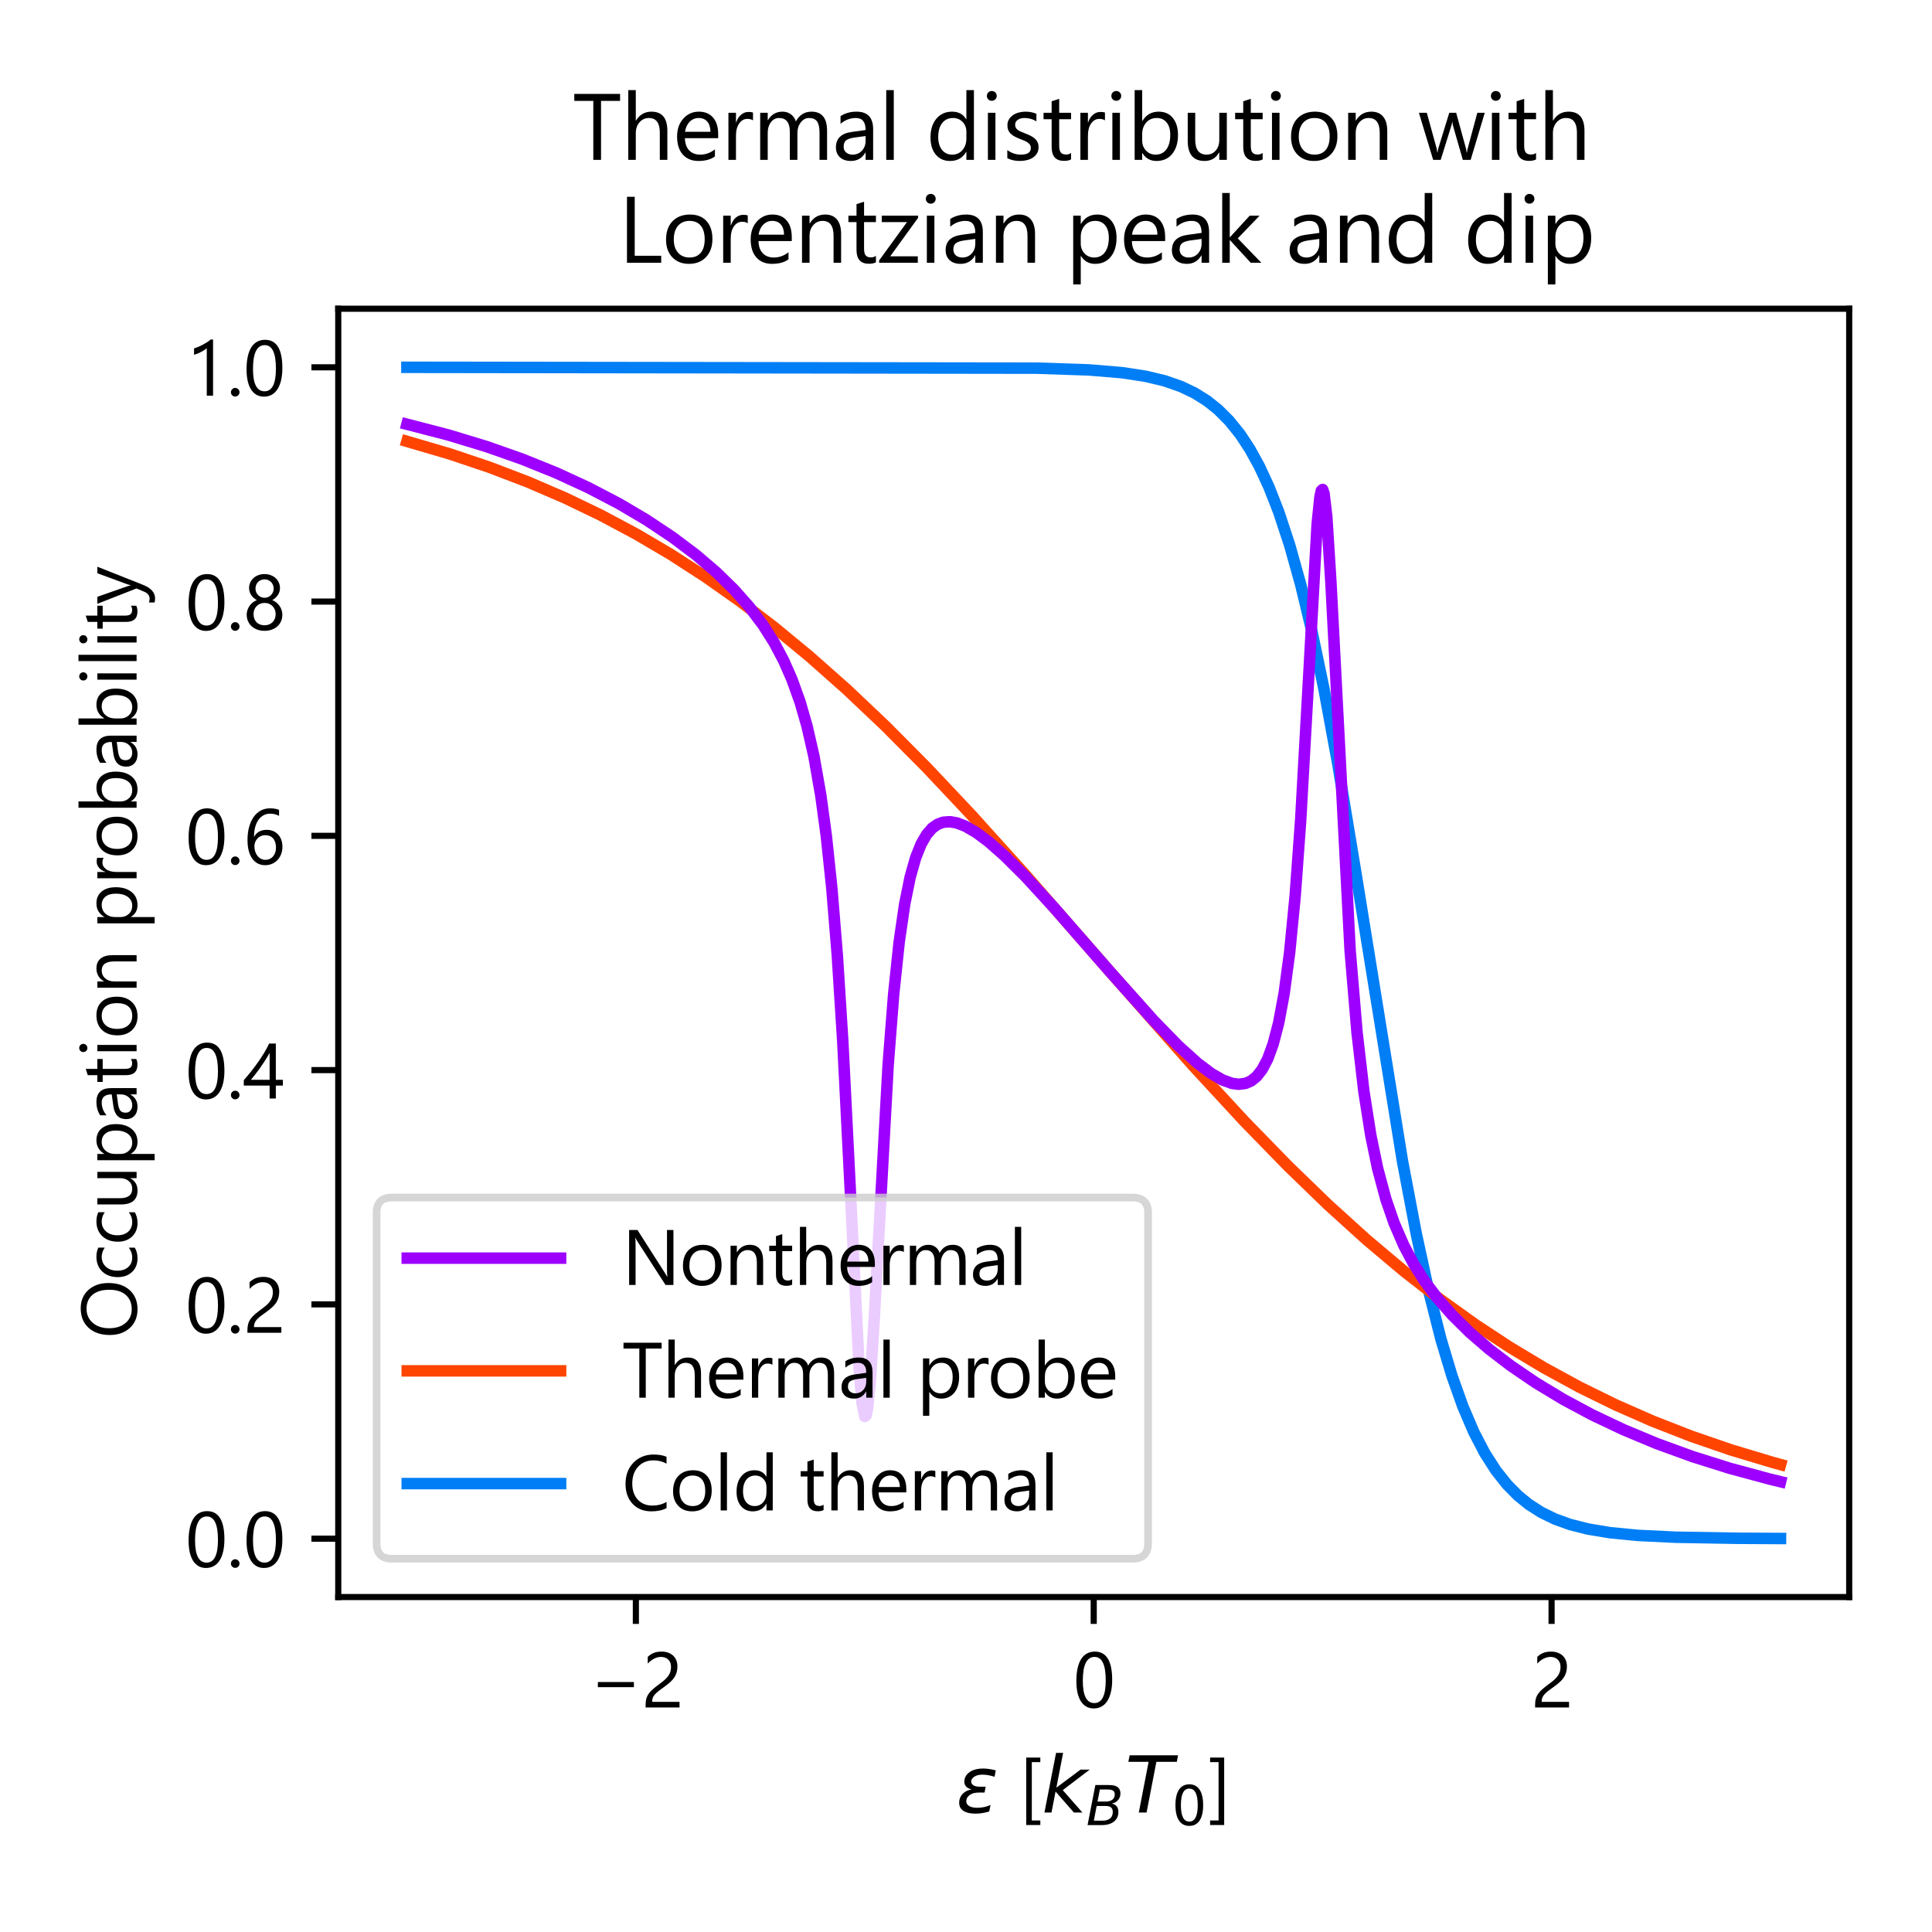 <?xml version="1.0" encoding="utf-8" standalone="no"?>
<!DOCTYPE svg PUBLIC "-//W3C//DTD SVG 1.1//EN"
  "http://www.w3.org/Graphics/SVG/1.1/DTD/svg11.dtd">
<svg xmlns:xlink="http://www.w3.org/1999/xlink" width="252pt" height="252pt" viewBox="0 0 252 252" xmlns="http://www.w3.org/2000/svg" version="1.1">
 <defs>
  <style type="text/css">*{stroke-linejoin: round; stroke-linecap: butt}</style>
 </defs>
 <g id="figure_1">
  <g id="patch_1">
   <path d="M 0 252 
L 252 252 
L 252 0 
L 0 0 
z
" style="fill: #ffffff"/>
  </g>
  <g id="axes_1">
   <g id="patch_2">
    <path d="M 44.12 208.312 
L 241.2 208.312 
L 241.2 40.272 
L 44.12 40.272 
z
" style="fill: #ffffff"/>
   </g>
   <g id="line2d_1">
    <path d="M 53.078 47.91 
L 135.217 48.019 
L 142.032 48.25 
L 146.337 48.608 
L 149.385 49.069 
L 151.896 49.668 
L 154.048 50.418 
L 155.842 51.277 
L 157.456 52.292 
L 158.891 53.438 
L 160.325 54.871 
L 161.76 56.653 
L 163.015 58.556 
L 164.271 60.836 
L 165.526 63.55 
L 166.782 66.758 
L 168.216 71.099 
L 169.651 76.229 
L 171.086 82.194 
L 172.7 89.908 
L 174.493 99.638 
L 176.825 113.703 
L 182.922 151.401 
L 184.716 160.854 
L 186.33 168.287 
L 187.944 174.654 
L 189.379 179.441 
L 190.814 183.468 
L 192.248 186.812 
L 193.683 189.561 
L 195.118 191.8 
L 196.553 193.611 
L 197.987 195.068 
L 199.422 196.234 
L 201.036 197.266 
L 202.83 198.14 
L 204.802 198.85 
L 207.134 199.44 
L 210.003 199.916 
L 213.59 200.266 
L 218.612 200.508 
L 226.682 200.645 
L 232.242 200.674 
L 232.242 200.674 
" clip-path="url(#pf8cb723d0a)" style="fill: none; stroke: #007ef5; stroke-width: 1.5; stroke-linecap: square"/>
   </g>
   <g id="matplotlib.axis_1">
    <g id="xtick_1">
     <g id="line2d_2">
      <defs>
       <path id="m2f1e328a35" d="M 0 0 
L 0 3.5 
" style="stroke: #000000; stroke-width: 0.8"/>
      </defs>
      <g>
       <use xlink:href="#m2f1e328a35" x="82.939" y="208.312" style="stroke: #000000; stroke-width: 0.8"/>
      </g>
     </g>
     <g id="text_1">
      <!-- −2 -->
      <g transform="translate(76.823 222.715) scale(0.1 -0.1)">
       <defs>
        <path id="SegoeUI-2212" d="M 3663 1656 
L 725 1656 
L 725 2075 
L 3663 2075 
L 3663 1656 
z
" transform="scale(0.016)"/>
        <path id="SegoeUI-32" d="M 2413 3306 
Q 2413 3513 2348 3666 
Q 2284 3819 2173 3920 
Q 2063 4022 1913 4072 
Q 1763 4122 1588 4122 
Q 1438 4122 1294 4081 
Q 1150 4041 1014 3969 
Q 878 3897 751 3797 
Q 625 3697 516 3575 
L 516 4125 
Q 731 4334 998 4445 
Q 1266 4556 1650 4556 
Q 1925 4556 2159 4476 
Q 2394 4397 2566 4244 
Q 2738 4091 2836 3866 
Q 2934 3641 2934 3350 
Q 2934 3084 2873 2868 
Q 2813 2653 2689 2462 
Q 2566 2272 2378 2097 
Q 2191 1922 1938 1741 
Q 1622 1516 1417 1356 
Q 1213 1197 1092 1058 
Q 972 919 923 780 
Q 875 641 875 459 
L 3106 459 
L 3106 0 
L 341 0 
L 341 222 
Q 341 509 403 728 
Q 466 947 609 1144 
Q 753 1341 986 1537 
Q 1219 1734 1556 1981 
Q 1800 2156 1964 2315 
Q 2128 2475 2228 2634 
Q 2328 2794 2370 2958 
Q 2413 3122 2413 3306 
z
" transform="scale(0.016)"/>
       </defs>
       <use xlink:href="#SegoeUI-2212"/>
       <use xlink:href="#SegoeUI-32" x="68.408"/>
      </g>
     </g>
    </g>
    <g id="xtick_2">
     <g id="line2d_3">
      <g>
       <use xlink:href="#m2f1e328a35" x="142.66" y="208.312" style="stroke: #000000; stroke-width: 0.8"/>
      </g>
     </g>
     <g id="text_2">
      <!-- 0 -->
      <g transform="translate(139.965 222.715) scale(0.1 -0.1)">
       <defs>
        <path id="SegoeUI-30" d="M 3188 2259 
Q 3188 1697 3086 1262 
Q 2984 828 2792 529 
Q 2600 231 2320 76 
Q 2041 -78 1684 -78 
Q 1347 -78 1083 70 
Q 819 219 637 503 
Q 456 788 362 1202 
Q 269 1616 269 2150 
Q 269 2738 367 3188 
Q 466 3638 656 3942 
Q 847 4247 1130 4401 
Q 1413 4556 1778 4556 
Q 3188 4556 3188 2259 
z
M 2663 2209 
Q 2663 4122 1753 4122 
Q 794 4122 794 2175 
Q 794 359 1734 359 
Q 2663 359 2663 2209 
z
" transform="scale(0.016)"/>
       </defs>
       <use xlink:href="#SegoeUI-30"/>
      </g>
     </g>
    </g>
    <g id="xtick_3">
     <g id="line2d_4">
      <g>
       <use xlink:href="#m2f1e328a35" x="202.381" y="208.312" style="stroke: #000000; stroke-width: 0.8"/>
      </g>
     </g>
     <g id="text_3">
      <!-- 2 -->
      <g transform="translate(199.686 222.715) scale(0.1 -0.1)">
       <use xlink:href="#SegoeUI-32"/>
      </g>
     </g>
    </g>
    <g id="text_4">
     <!-- $\varepsilon$ [$k_B T_0$] -->
     <g transform="translate(124.71 236.418) scale(0.1 -0.1)">
      <defs>
       <path id="DejaVuSans-Oblique-3b5" d="M 1263 1888 
Q 925 1963 778 2166 
Q 669 2309 669 2503 
Q 669 3034 1175 3344 
Q 1575 3588 2188 3588 
Q 2425 3588 2684 3550 
Q 2944 3513 3234 3438 
L 3134 2916 
Q 2847 3006 2606 3047 
Q 2359 3088 2138 3088 
Q 1766 3088 1522 2944 
Q 1228 2772 1228 2522 
Q 1228 2356 1381 2241 
Q 1563 2103 1925 2103 
L 2409 2103 
L 2319 1628 
L 1856 1628 
Q 1425 1628 1172 1469 
Q 828 1253 828 916 
Q 828 703 1013 563 
Q 1244 388 1716 388 
Q 2006 388 2284 444 
Q 2563 503 2806 619 
L 2700 84 
Q 2403 -3 2131 -47 
Q 1859 -91 1609 -91 
Q 866 -91 516 194 
Q 250 413 250 781 
Q 250 1278 600 1584 
Q 859 1813 1263 1888 
z
" transform="scale(0.016)"/>
       <path id="SegoeUI-20" transform="scale(0.016)"/>
       <path id="SegoeUI-5b" d="M 1775 -1019 
L 625 -1019 
L 625 4481 
L 1775 4481 
L 1775 4109 
L 1081 4109 
L 1081 -647 
L 1775 -647 
L 1775 -1019 
z
" transform="scale(0.016)"/>
       <path id="DejaVuSans-Oblique-6b" d="M 1172 4863 
L 1747 4863 
L 1197 2028 
L 3169 3500 
L 3916 3500 
L 1716 1825 
L 3322 0 
L 2625 0 
L 1131 1709 
L 800 0 
L 225 0 
L 1172 4863 
z
" transform="scale(0.016)"/>
       <path id="DejaVuSans-Oblique-42" d="M 1081 4666 
L 2694 4666 
Q 3350 4666 3675 4422 
Q 4000 4178 4000 3688 
Q 4000 3238 3720 2911 
Q 3441 2584 2988 2516 
Q 3375 2428 3569 2181 
Q 3763 1934 3763 1522 
Q 3763 819 3242 409 
Q 2722 0 1819 0 
L 172 0 
L 1081 4666 
z
M 1234 2228 
L 903 519 
L 1919 519 
Q 2491 519 2800 781 
Q 3109 1044 3109 1522 
Q 3109 1891 2904 2059 
Q 2700 2228 2247 2228 
L 1234 2228 
z
M 1606 4147 
L 1331 2741 
L 2272 2741 
Q 2775 2741 3058 2959 
Q 3341 3178 3341 3566 
Q 3341 3869 3150 4008 
Q 2959 4147 2541 4147 
L 1606 4147 
z
" transform="scale(0.016)"/>
       <path id="DejaVuSans-Oblique-54" d="M 378 4666 
L 4325 4666 
L 4225 4134 
L 2559 4134 
L 1759 0 
L 1125 0 
L 1925 4134 
L 275 4134 
L 378 4666 
z
" transform="scale(0.016)"/>
       <path id="DejaVuSans-30" d="M 2034 4250 
Q 1547 4250 1301 3770 
Q 1056 3291 1056 2328 
Q 1056 1369 1301 889 
Q 1547 409 2034 409 
Q 2525 409 2770 889 
Q 3016 1369 3016 2328 
Q 3016 3291 2770 3770 
Q 2525 4250 2034 4250 
z
M 2034 4750 
Q 2819 4750 3233 4129 
Q 3647 3509 3647 2328 
Q 3647 1150 3233 529 
Q 2819 -91 2034 -91 
Q 1250 -91 836 529 
Q 422 1150 422 2328 
Q 422 3509 836 4129 
Q 1250 4750 2034 4750 
z
" transform="scale(0.016)"/>
       <path id="SegoeUI-5d" d="M 1313 -1019 
L 166 -1019 
L 166 -647 
L 856 -647 
L 856 4109 
L 166 4109 
L 166 4481 
L 1313 4481 
L 1313 -1019 
z
" transform="scale(0.016)"/>
      </defs>
      <use xlink:href="#DejaVuSans-Oblique-3b5" transform="translate(0 0.016)"/>
      <use xlink:href="#SegoeUI-20" transform="translate(54.053 0.016)"/>
      <use xlink:href="#SegoeUI-5b" transform="translate(81.445 0.016)"/>
      <use xlink:href="#DejaVuSans-Oblique-6b" transform="translate(111.621 0.016)"/>
      <use xlink:href="#DejaVuSans-Oblique-42" transform="translate(169.531 -16.391) scale(0.7)"/>
      <use xlink:href="#DejaVuSans-Oblique-54" transform="translate(220.288 0.016)"/>
      <use xlink:href="#DejaVuSans-30" transform="translate(281.372 -16.391) scale(0.7)"/>
      <use xlink:href="#SegoeUI-5d" transform="translate(328.643 0.016)"/>
     </g>
    </g>
   </g>
   <g id="matplotlib.axis_2">
    <g id="ytick_1">
     <g id="line2d_5">
      <defs>
       <path id="mf79303559d" d="M 0 0 
L -3.5 0 
" style="stroke: #000000; stroke-width: 0.8"/>
      </defs>
      <g>
       <use xlink:href="#mf79303559d" x="44.12" y="200.693" style="stroke: #000000; stroke-width: 0.8"/>
      </g>
     </g>
     <g id="text_5">
      <!-- 0.0 -->
      <g transform="translate(24.17 204.394) scale(0.1 -0.1)">
       <defs>
        <path id="SegoeUI-2e" d="M 697 -69 
Q 553 -69 451 34 
Q 350 138 350 281 
Q 350 425 451 529 
Q 553 634 697 634 
Q 844 634 947 529 
Q 1050 425 1050 281 
Q 1050 138 947 34 
Q 844 -69 697 -69 
z
" transform="scale(0.016)"/>
       </defs>
       <use xlink:href="#SegoeUI-30"/>
       <use xlink:href="#SegoeUI-2e" x="53.906"/>
       <use xlink:href="#SegoeUI-30" x="75.586"/>
      </g>
     </g>
    </g>
    <g id="ytick_2">
     <g id="line2d_6">
      <g>
       <use xlink:href="#mf79303559d" x="44.12" y="170.136" style="stroke: #000000; stroke-width: 0.8"/>
      </g>
     </g>
     <g id="text_6">
      <!-- 0.2 -->
      <g transform="translate(24.17 173.838) scale(0.1 -0.1)">
       <use xlink:href="#SegoeUI-30"/>
       <use xlink:href="#SegoeUI-2e" x="53.906"/>
       <use xlink:href="#SegoeUI-32" x="75.586"/>
      </g>
     </g>
    </g>
    <g id="ytick_3">
     <g id="line2d_7">
      <g>
       <use xlink:href="#mf79303559d" x="44.12" y="139.58" style="stroke: #000000; stroke-width: 0.8"/>
      </g>
     </g>
     <g id="text_7">
      <!-- 0.4 -->
      <g transform="translate(24.17 143.281) scale(0.1 -0.1)">
       <defs>
        <path id="SegoeUI-34" d="M 2656 4481 
L 2656 1522 
L 3231 1522 
L 3231 1053 
L 2656 1053 
L 2656 0 
L 2150 0 
L 2150 1053 
L 44 1053 
L 44 1497 
Q 338 1828 638 2204 
Q 938 2581 1211 2968 
Q 1484 3356 1717 3742 
Q 1950 4128 2109 4481 
L 2656 4481 
z
M 622 1522 
L 2150 1522 
L 2150 3716 
Q 1916 3306 1706 2984 
Q 1497 2663 1308 2400 
Q 1119 2138 947 1925 
Q 775 1713 622 1522 
z
" transform="scale(0.016)"/>
       </defs>
       <use xlink:href="#SegoeUI-30"/>
       <use xlink:href="#SegoeUI-2e" x="53.906"/>
       <use xlink:href="#SegoeUI-34" x="75.586"/>
      </g>
     </g>
    </g>
    <g id="ytick_4">
     <g id="line2d_8">
      <g>
       <use xlink:href="#mf79303559d" x="44.12" y="109.023" style="stroke: #000000; stroke-width: 0.8"/>
      </g>
     </g>
     <g id="text_8">
      <!-- 0.6 -->
      <g transform="translate(24.17 112.725) scale(0.1 -0.1)">
       <defs>
        <path id="SegoeUI-36" d="M 3194 1422 
Q 3194 1094 3087 819 
Q 2981 544 2793 344 
Q 2606 144 2347 33 
Q 2088 -78 1784 -78 
Q 1447 -78 1180 62 
Q 913 203 727 467 
Q 541 731 444 1112 
Q 347 1494 347 1972 
Q 347 2556 476 3032 
Q 606 3509 845 3848 
Q 1084 4188 1421 4372 
Q 1759 4556 2175 4556 
Q 2638 4556 2919 4428 
L 2919 3944 
Q 2572 4122 2188 4122 
Q 1888 4122 1647 3987 
Q 1406 3853 1234 3608 
Q 1063 3363 970 3016 
Q 878 2669 878 2244 
L 891 2244 
Q 1200 2803 1913 2803 
Q 2206 2803 2442 2703 
Q 2678 2603 2845 2420 
Q 3013 2238 3103 1984 
Q 3194 1731 3194 1422 
z
M 2669 1356 
Q 2669 1591 2609 1778 
Q 2550 1966 2439 2097 
Q 2328 2228 2165 2298 
Q 2003 2369 1797 2369 
Q 1606 2369 1443 2297 
Q 1281 2225 1162 2101 
Q 1044 1978 976 1814 
Q 909 1650 909 1466 
Q 909 1234 975 1032 
Q 1041 831 1159 681 
Q 1278 531 1442 445 
Q 1606 359 1806 359 
Q 2000 359 2159 432 
Q 2319 506 2431 637 
Q 2544 769 2606 951 
Q 2669 1134 2669 1356 
z
" transform="scale(0.016)"/>
       </defs>
       <use xlink:href="#SegoeUI-30"/>
       <use xlink:href="#SegoeUI-2e" x="53.906"/>
       <use xlink:href="#SegoeUI-36" x="75.586"/>
      </g>
     </g>
    </g>
    <g id="ytick_5">
     <g id="line2d_9">
      <g>
       <use xlink:href="#mf79303559d" x="44.12" y="78.467" style="stroke: #000000; stroke-width: 0.8"/>
      </g>
     </g>
     <g id="text_9">
      <!-- 0.8 -->
      <g transform="translate(24.17 82.168) scale(0.1 -0.1)">
       <defs>
        <path id="SegoeUI-38" d="M 281 1250 
Q 281 1428 337 1608 
Q 394 1788 498 1944 
Q 603 2100 758 2228 
Q 913 2356 1109 2431 
Q 819 2594 647 2848 
Q 475 3103 475 3413 
Q 475 3659 570 3868 
Q 666 4078 834 4231 
Q 1003 4384 1234 4470 
Q 1466 4556 1734 4556 
Q 2006 4556 2237 4468 
Q 2469 4381 2637 4228 
Q 2806 4075 2900 3865 
Q 2994 3656 2994 3413 
Q 2994 3103 2822 2848 
Q 2650 2594 2366 2431 
Q 2559 2356 2712 2228 
Q 2866 2100 2970 1944 
Q 3075 1788 3131 1608 
Q 3188 1428 3188 1250 
Q 3188 956 3081 712 
Q 2975 469 2783 295 
Q 2591 122 2323 25 
Q 2056 -72 1734 -72 
Q 1416 -72 1150 25 
Q 884 122 690 295 
Q 497 469 389 712 
Q 281 956 281 1250 
z
M 838 1294 
Q 838 1084 902 915 
Q 966 747 1083 628 
Q 1200 509 1367 445 
Q 1534 381 1738 381 
Q 1934 381 2100 447 
Q 2266 513 2386 631 
Q 2506 750 2573 919 
Q 2641 1088 2641 1294 
Q 2641 1481 2577 1645 
Q 2513 1809 2394 1934 
Q 2275 2059 2109 2131 
Q 1944 2203 1738 2203 
Q 1544 2203 1380 2136 
Q 1216 2069 1095 1948 
Q 975 1828 906 1661 
Q 838 1494 838 1294 
z
M 997 3372 
Q 997 3213 1055 3077 
Q 1113 2941 1214 2839 
Q 1316 2738 1450 2680 
Q 1584 2622 1738 2622 
Q 1891 2622 2027 2681 
Q 2163 2741 2263 2842 
Q 2363 2944 2422 3080 
Q 2481 3216 2481 3372 
Q 2481 3534 2423 3671 
Q 2366 3809 2266 3909 
Q 2166 4009 2030 4067 
Q 1894 4125 1738 4125 
Q 1572 4125 1436 4065 
Q 1300 4006 1201 3904 
Q 1103 3803 1050 3665 
Q 997 3528 997 3372 
z
" transform="scale(0.016)"/>
       </defs>
       <use xlink:href="#SegoeUI-30"/>
       <use xlink:href="#SegoeUI-2e" x="53.906"/>
       <use xlink:href="#SegoeUI-38" x="75.586"/>
      </g>
     </g>
    </g>
    <g id="ytick_6">
     <g id="line2d_10">
      <g>
       <use xlink:href="#mf79303559d" x="44.12" y="47.91" style="stroke: #000000; stroke-width: 0.8"/>
      </g>
     </g>
     <g id="text_10">
      <!-- 1.0 -->
      <g transform="translate(24.17 51.612) scale(0.1 -0.1)">
       <defs>
        <path id="SegoeUI-31" d="M 2263 0 
L 1750 0 
L 1750 3872 
Q 1691 3813 1577 3736 
Q 1463 3659 1320 3584 
Q 1178 3509 1020 3443 
Q 863 3378 713 3341 
L 713 3859 
Q 881 3906 1070 3986 
Q 1259 4066 1442 4164 
Q 1625 4263 1787 4370 
Q 1950 4478 2069 4581 
L 2263 4581 
L 2263 0 
z
" transform="scale(0.016)"/>
       </defs>
       <use xlink:href="#SegoeUI-31"/>
       <use xlink:href="#SegoeUI-2e" x="53.906"/>
       <use xlink:href="#SegoeUI-30" x="75.586"/>
      </g>
     </g>
    </g>
    <g id="text_11">
     <!-- Occupation probability -->
     <g transform="translate(17.817 174.6) rotate(-90) scale(0.1 -0.1)">
      <defs>
       <path id="SegoeUI-4f" d="M 2394 -75 
Q 1441 -75 867 553 
Q 294 1181 294 2188 
Q 294 3269 878 3912 
Q 1463 4556 2469 4556 
Q 3397 4556 3964 3931 
Q 4531 3306 4531 2297 
Q 4531 1200 3950 562 
Q 3369 -75 2394 -75 
z
M 2431 4081 
Q 1725 4081 1284 3572 
Q 844 3063 844 2234 
Q 844 1406 1273 901 
Q 1703 397 2394 397 
Q 3131 397 3556 878 
Q 3981 1359 3981 2225 
Q 3981 3113 3568 3597 
Q 3156 4081 2431 4081 
z
" transform="scale(0.016)"/>
       <path id="SegoeUI-63" d="M 2700 147 
Q 2331 -75 1825 -75 
Q 1141 -75 720 370 
Q 300 816 300 1525 
Q 300 2316 753 2795 
Q 1206 3275 1963 3275 
Q 2384 3275 2706 3119 
L 2706 2594 
Q 2350 2844 1944 2844 
Q 1453 2844 1139 2492 
Q 825 2141 825 1569 
Q 825 1006 1120 681 
Q 1416 356 1913 356 
Q 2331 356 2700 634 
L 2700 147 
z
" transform="scale(0.016)"/>
       <path id="SegoeUI-75" d="M 3106 0 
L 2594 0 
L 2594 506 
L 2581 506 
Q 2263 -75 1594 -75 
Q 450 -75 450 1288 
L 450 3200 
L 959 3200 
L 959 1369 
Q 959 356 1734 356 
Q 2109 356 2351 632 
Q 2594 909 2594 1356 
L 2594 3200 
L 3106 3200 
L 3106 0 
z
" transform="scale(0.016)"/>
       <path id="SegoeUI-70" d="M 1044 463 
L 1031 463 
L 1031 -1472 
L 519 -1472 
L 519 3200 
L 1031 3200 
L 1031 2638 
L 1044 2638 
Q 1422 3275 2150 3275 
Q 2769 3275 3116 2845 
Q 3463 2416 3463 1694 
Q 3463 891 3072 408 
Q 2681 -75 2003 -75 
Q 1381 -75 1044 463 
z
M 1031 1753 
L 1031 1306 
Q 1031 909 1289 632 
Q 1547 356 1944 356 
Q 2409 356 2673 712 
Q 2938 1069 2938 1703 
Q 2938 2238 2691 2541 
Q 2444 2844 2022 2844 
Q 1575 2844 1303 2533 
Q 1031 2222 1031 1753 
z
" transform="scale(0.016)"/>
       <path id="SegoeUI-61" d="M 2809 0 
L 2297 0 
L 2297 500 
L 2284 500 
Q 1950 -75 1300 -75 
Q 822 -75 551 178 
Q 281 431 281 850 
Q 281 1747 1338 1894 
L 2297 2028 
Q 2297 2844 1638 2844 
Q 1059 2844 594 2450 
L 594 2975 
Q 1066 3275 1681 3275 
Q 2809 3275 2809 2081 
L 2809 0 
z
M 2297 1619 
L 1525 1513 
Q 1169 1463 987 1336 
Q 806 1209 806 888 
Q 806 653 973 504 
Q 1141 356 1419 356 
Q 1800 356 2048 623 
Q 2297 891 2297 1300 
L 2297 1619 
z
" transform="scale(0.016)"/>
       <path id="SegoeUI-74" d="M 2003 31 
Q 1822 -69 1525 -69 
Q 684 -69 684 869 
L 684 2763 
L 134 2763 
L 134 3200 
L 684 3200 
L 684 3981 
L 1197 4147 
L 1197 3200 
L 2003 3200 
L 2003 2763 
L 1197 2763 
L 1197 959 
Q 1197 638 1306 500 
Q 1416 363 1669 363 
Q 1863 363 2003 469 
L 2003 31 
z
" transform="scale(0.016)"/>
       <path id="SegoeUI-69" d="M 781 4013 
Q 644 4013 547 4106 
Q 450 4200 450 4344 
Q 450 4488 547 4583 
Q 644 4678 781 4678 
Q 922 4678 1020 4583 
Q 1119 4488 1119 4344 
Q 1119 4206 1020 4109 
Q 922 4013 781 4013 
z
M 1031 0 
L 519 0 
L 519 3200 
L 1031 3200 
L 1031 0 
z
" transform="scale(0.016)"/>
       <path id="SegoeUI-6f" d="M 1856 -75 
Q 1147 -75 723 373 
Q 300 822 300 1563 
Q 300 2369 740 2822 
Q 1181 3275 1931 3275 
Q 2647 3275 3048 2834 
Q 3450 2394 3450 1613 
Q 3450 847 3017 386 
Q 2584 -75 1856 -75 
z
M 1894 2844 
Q 1400 2844 1112 2508 
Q 825 2172 825 1581 
Q 825 1013 1115 684 
Q 1406 356 1894 356 
Q 2391 356 2658 678 
Q 2925 1000 2925 1594 
Q 2925 2194 2658 2519 
Q 2391 2844 1894 2844 
z
" transform="scale(0.016)"/>
       <path id="SegoeUI-6e" d="M 3175 0 
L 2663 0 
L 2663 1825 
Q 2663 2844 1919 2844 
Q 1534 2844 1282 2555 
Q 1031 2266 1031 1825 
L 1031 0 
L 519 0 
L 519 3200 
L 1031 3200 
L 1031 2669 
L 1044 2669 
Q 1406 3275 2094 3275 
Q 2619 3275 2897 2936 
Q 3175 2597 3175 1956 
L 3175 0 
z
" transform="scale(0.016)"/>
       <path id="SegoeUI-72" d="M 2188 2681 
Q 2053 2784 1800 2784 
Q 1472 2784 1251 2475 
Q 1031 2166 1031 1631 
L 1031 0 
L 519 0 
L 519 3200 
L 1031 3200 
L 1031 2541 
L 1044 2541 
Q 1153 2878 1378 3067 
Q 1603 3256 1881 3256 
Q 2081 3256 2188 3213 
L 2188 2681 
z
" transform="scale(0.016)"/>
       <path id="SegoeUI-62" d="M 1044 463 
L 1031 463 
L 1031 0 
L 519 0 
L 519 4738 
L 1031 4738 
L 1031 2638 
L 1044 2638 
Q 1422 3275 2150 3275 
Q 2766 3275 3114 2845 
Q 3463 2416 3463 1694 
Q 3463 891 3072 408 
Q 2681 -75 2003 -75 
Q 1369 -75 1044 463 
z
M 1031 1753 
L 1031 1306 
Q 1031 909 1289 632 
Q 1547 356 1944 356 
Q 2409 356 2673 712 
Q 2938 1069 2938 1703 
Q 2938 2238 2691 2541 
Q 2444 2844 2022 2844 
Q 1575 2844 1303 2533 
Q 1031 2222 1031 1753 
z
" transform="scale(0.016)"/>
       <path id="SegoeUI-6c" d="M 1031 0 
L 519 0 
L 519 4738 
L 1031 4738 
L 1031 0 
z
" transform="scale(0.016)"/>
       <path id="SegoeUI-79" d="M 3066 3200 
L 1594 -513 
Q 1200 -1506 488 -1506 
Q 288 -1506 153 -1466 
L 153 -1006 
Q 319 -1063 456 -1063 
Q 844 -1063 1038 -600 
L 1294 6 
L 44 3200 
L 613 3200 
L 1478 738 
Q 1494 691 1544 494 
L 1563 494 
Q 1578 569 1625 731 
L 2534 3200 
L 3066 3200 
z
" transform="scale(0.016)"/>
      </defs>
      <use xlink:href="#SegoeUI-4f"/>
      <use xlink:href="#SegoeUI-63" x="75.391"/>
      <use xlink:href="#SegoeUI-63" x="121.582"/>
      <use xlink:href="#SegoeUI-75" x="167.773"/>
      <use xlink:href="#SegoeUI-70" x="224.365"/>
      <use xlink:href="#SegoeUI-61" x="281.779"/>
      <use xlink:href="#SegoeUI-74" x="332.658"/>
      <use xlink:href="#SegoeUI-69" x="366.545"/>
      <use xlink:href="#SegoeUI-6f" x="390.764"/>
      <use xlink:href="#SegoeUI-6e" x="449.357"/>
      <use xlink:href="#SegoeUI-20" x="505.949"/>
      <use xlink:href="#SegoeUI-70" x="533.342"/>
      <use xlink:href="#SegoeUI-72" x="592.131"/>
      <use xlink:href="#SegoeUI-6f" x="625.521"/>
      <use xlink:href="#SegoeUI-62" x="684.115"/>
      <use xlink:href="#SegoeUI-61" x="741.529"/>
      <use xlink:href="#SegoeUI-62" x="792.408"/>
      <use xlink:href="#SegoeUI-69" x="851.197"/>
      <use xlink:href="#SegoeUI-6c" x="875.416"/>
      <use xlink:href="#SegoeUI-69" x="899.635"/>
      <use xlink:href="#SegoeUI-74" x="923.854"/>
      <use xlink:href="#SegoeUI-79" x="957.74"/>
     </g>
    </g>
   </g>
   <g id="line2d_11">
    <path d="M 53.078 57.57 
L 58.638 59.199 
L 63.839 60.948 
L 68.86 62.867 
L 73.703 64.952 
L 78.366 67.195 
L 83.028 69.686 
L 87.512 72.328 
L 91.996 75.225 
L 96.479 78.384 
L 100.963 81.809 
L 105.626 85.654 
L 110.468 89.945 
L 115.49 94.702 
L 120.87 100.116 
L 126.788 106.397 
L 133.783 114.158 
L 145.26 127.289 
L 155.662 139.059 
L 162.298 146.239 
L 168.037 152.13 
L 173.238 157.161 
L 178.26 161.709 
L 183.102 165.787 
L 187.765 169.422 
L 192.428 172.767 
L 196.911 175.716 
L 201.395 178.408 
L 206.058 180.949 
L 210.721 183.238 
L 215.563 185.368 
L 220.585 187.329 
L 225.785 189.118 
L 231.166 190.736 
L 232.242 191.033 
L 232.242 191.033 
" clip-path="url(#pf8cb723d0a)" style="fill: none; stroke: #ff4400; stroke-width: 1.5; stroke-linecap: square"/>
   </g>
   <g id="patch_3">
    <path d="M 44.12 208.312 
L 44.12 40.272 
" style="fill: none; stroke: #000000; stroke-width: 0.8; stroke-linejoin: miter; stroke-linecap: square"/>
   </g>
   <g id="patch_4">
    <path d="M 241.2 208.312 
L 241.2 40.272 
" style="fill: none; stroke: #000000; stroke-width: 0.8; stroke-linejoin: miter; stroke-linecap: square"/>
   </g>
   <g id="patch_5">
    <path d="M 44.12 208.312 
L 241.2 208.312 
" style="fill: none; stroke: #000000; stroke-width: 0.8; stroke-linejoin: miter; stroke-linecap: square"/>
   </g>
   <g id="patch_6">
    <path d="M 44.12 40.272 
L 241.2 40.272 
" style="fill: none; stroke: #000000; stroke-width: 0.8; stroke-linejoin: miter; stroke-linecap: square"/>
   </g>
   <g id="line2d_12">
    <path d="M 53.078 55.335 
L 58.458 56.729 
L 63.48 58.255 
L 68.143 59.897 
L 72.627 61.711 
L 76.751 63.613 
L 80.697 65.674 
L 84.284 67.789 
L 87.691 70.054 
L 90.74 72.347 
L 93.43 74.645 
L 95.762 76.925 
L 97.735 79.155 
L 99.528 81.535 
L 100.963 83.797 
L 102.218 86.163 
L 103.294 88.607 
L 104.37 91.609 
L 105.267 94.724 
L 106.164 98.647 
L 107.06 103.741 
L 107.778 109.021 
L 108.495 115.798 
L 109.213 124.576 
L 109.93 135.868 
L 110.827 153.649 
L 112.082 178.806 
L 112.441 183.034 
L 112.799 184.756 
L 112.979 184.591 
L 113.158 183.75 
L 113.517 180.238 
L 114.055 171.602 
L 115.848 138.872 
L 116.566 129.677 
L 117.283 122.88 
L 118 117.948 
L 118.718 114.402 
L 119.435 111.869 
L 120.152 110.08 
L 120.87 108.843 
L 121.587 108.02 
L 122.305 107.512 
L 123.022 107.249 
L 123.919 107.182 
L 124.815 107.341 
L 125.891 107.754 
L 127.326 108.582 
L 128.94 109.783 
L 131.092 111.683 
L 133.783 114.367 
L 137.549 118.462 
L 144.722 126.676 
L 150.461 133.096 
L 153.69 136.406 
L 156.2 138.673 
L 157.994 140.021 
L 159.429 140.849 
L 160.684 141.309 
L 161.581 141.427 
L 162.477 141.308 
L 163.195 140.989 
L 163.912 140.41 
L 164.63 139.494 
L 165.347 138.134 
L 166.064 136.18 
L 166.782 133.422 
L 167.499 129.568 
L 168.216 124.22 
L 168.934 116.871 
L 169.651 107.009 
L 170.548 91.017 
L 171.803 68.365 
L 172.162 64.853 
L 172.341 64.012 
L 172.521 63.846 
L 172.7 64.37 
L 173.059 67.4 
L 173.597 75.945 
L 176.107 124.027 
L 177.004 134.665 
L 177.901 142.381 
L 178.798 148.085 
L 179.694 152.424 
L 180.77 156.423 
L 181.846 159.54 
L 183.102 162.44 
L 184.357 164.805 
L 185.792 167.068 
L 187.406 169.227 
L 189.379 171.488 
L 191.71 173.794 
L 194.221 175.967 
L 197.091 178.164 
L 200.319 180.36 
L 203.906 182.526 
L 207.672 184.544 
L 211.797 186.499 
L 216.101 188.293 
L 220.764 189.989 
L 225.606 191.514 
L 230.807 192.918 
L 232.242 193.267 
L 232.242 193.267 
" clip-path="url(#pf8cb723d0a)" style="fill: none; stroke: #9d00ff; stroke-width: 1.5; stroke-linecap: square"/>
   </g>
   <g id="text_12">
    <!-- Thermal distribution with  -->
    <g transform="translate(74.663 20.852) scale(0.12 -0.12)">
     <defs>
      <path id="SegoeUI-54" d="M 3238 4006 
L 1944 4006 
L 1944 0 
L 1419 0 
L 1419 4006 
L 128 4006 
L 128 4481 
L 3238 4481 
L 3238 4006 
z
" transform="scale(0.016)"/>
      <path id="SegoeUI-68" d="M 3175 0 
L 2663 0 
L 2663 1844 
Q 2663 2844 1919 2844 
Q 1544 2844 1287 2555 
Q 1031 2266 1031 1813 
L 1031 0 
L 519 0 
L 519 4738 
L 1031 4738 
L 1031 2669 
L 1044 2669 
Q 1413 3275 2094 3275 
Q 3175 3275 3175 1972 
L 3175 0 
z
" transform="scale(0.016)"/>
      <path id="SegoeUI-65" d="M 3091 1472 
L 831 1472 
Q 844 938 1119 647 
Q 1394 356 1875 356 
Q 2416 356 2869 713 
L 2869 231 
Q 2447 -75 1753 -75 
Q 1075 -75 687 361 
Q 300 797 300 1588 
Q 300 2334 723 2804 
Q 1147 3275 1775 3275 
Q 2403 3275 2747 2869 
Q 3091 2463 3091 1741 
L 3091 1472 
z
M 2566 1906 
Q 2563 2350 2352 2597 
Q 2141 2844 1766 2844 
Q 1403 2844 1150 2584 
Q 897 2325 838 1906 
L 2566 1906 
z
" transform="scale(0.016)"/>
      <path id="SegoeUI-6d" d="M 5063 0 
L 4550 0 
L 4550 1838 
Q 4550 2369 4386 2606 
Q 4222 2844 3834 2844 
Q 3506 2844 3276 2544 
Q 3047 2244 3047 1825 
L 3047 0 
L 2534 0 
L 2534 1900 
Q 2534 2844 1806 2844 
Q 1469 2844 1250 2561 
Q 1031 2278 1031 1825 
L 1031 0 
L 519 0 
L 519 3200 
L 1031 3200 
L 1031 2694 
L 1044 2694 
Q 1384 3275 2038 3275 
Q 2366 3275 2609 3092 
Q 2853 2909 2944 2613 
Q 3300 3275 4006 3275 
Q 5063 3275 5063 1972 
L 5063 0 
z
" transform="scale(0.016)"/>
      <path id="SegoeUI-64" d="M 3250 0 
L 2738 0 
L 2738 544 
L 2725 544 
Q 2369 -75 1625 -75 
Q 1022 -75 661 354 
Q 300 784 300 1525 
Q 300 2319 700 2797 
Q 1100 3275 1766 3275 
Q 2425 3275 2725 2756 
L 2738 2756 
L 2738 4738 
L 3250 4738 
L 3250 0 
z
M 2738 1447 
L 2738 1919 
Q 2738 2306 2481 2575 
Q 2225 2844 1831 2844 
Q 1363 2844 1094 2500 
Q 825 2156 825 1550 
Q 825 997 1083 676 
Q 1341 356 1775 356 
Q 2203 356 2470 665 
Q 2738 975 2738 1447 
z
" transform="scale(0.016)"/>
      <path id="SegoeUI-73" d="M 325 116 
L 325 666 
Q 744 356 1247 356 
Q 1922 356 1922 806 
Q 1922 934 1864 1023 
Q 1806 1113 1707 1181 
Q 1609 1250 1476 1304 
Q 1344 1359 1191 1419 
Q 978 1503 817 1589 
Q 656 1675 548 1783 
Q 441 1891 386 2028 
Q 331 2166 331 2350 
Q 331 2575 434 2748 
Q 538 2922 709 3039 
Q 881 3156 1101 3215 
Q 1322 3275 1556 3275 
Q 1972 3275 2300 3131 
L 2300 2613 
Q 1947 2844 1488 2844 
Q 1344 2844 1228 2811 
Q 1113 2778 1030 2718 
Q 947 2659 901 2576 
Q 856 2494 856 2394 
Q 856 2269 901 2184 
Q 947 2100 1034 2034 
Q 1122 1969 1247 1916 
Q 1372 1863 1531 1800 
Q 1744 1719 1912 1633 
Q 2081 1547 2200 1439 
Q 2319 1331 2383 1190 
Q 2447 1050 2447 856 
Q 2447 619 2342 444 
Q 2238 269 2063 153 
Q 1888 38 1659 -18 
Q 1431 -75 1181 -75 
Q 688 -75 325 116 
z
" transform="scale(0.016)"/>
      <path id="SegoeUI-77" d="M 4550 3200 
L 3591 0 
L 3059 0 
L 2400 2291 
Q 2363 2422 2350 2588 
L 2338 2588 
Q 2328 2475 2272 2297 
L 1556 0 
L 1044 0 
L 75 3200 
L 613 3200 
L 1275 794 
Q 1306 684 1319 506 
L 1344 506 
Q 1353 644 1400 800 
L 2138 3200 
L 2606 3200 
L 3269 788 
Q 3300 672 3316 500 
L 3341 500 
Q 3347 622 3394 788 
L 4044 3200 
L 4550 3200 
z
" transform="scale(0.016)"/>
     </defs>
     <use xlink:href="#SegoeUI-54"/>
     <use xlink:href="#SegoeUI-68" x="52.393"/>
     <use xlink:href="#SegoeUI-65" x="108.984"/>
     <use xlink:href="#SegoeUI-72" x="161.279"/>
     <use xlink:href="#SegoeUI-6d" x="195.795"/>
     <use xlink:href="#SegoeUI-61" x="281.928"/>
     <use xlink:href="#SegoeUI-6c" x="332.807"/>
     <use xlink:href="#SegoeUI-20" x="357.025"/>
     <use xlink:href="#SegoeUI-64" x="384.418"/>
     <use xlink:href="#SegoeUI-69" x="443.305"/>
     <use xlink:href="#SegoeUI-73" x="467.523"/>
     <use xlink:href="#SegoeUI-74" x="509.955"/>
     <use xlink:href="#SegoeUI-72" x="543.842"/>
     <use xlink:href="#SegoeUI-69" x="578.607"/>
     <use xlink:href="#SegoeUI-62" x="602.826"/>
     <use xlink:href="#SegoeUI-75" x="661.615"/>
     <use xlink:href="#SegoeUI-74" x="718.207"/>
     <use xlink:href="#SegoeUI-69" x="752.094"/>
     <use xlink:href="#SegoeUI-6f" x="776.312"/>
     <use xlink:href="#SegoeUI-6e" x="834.906"/>
     <use xlink:href="#SegoeUI-20" x="891.498"/>
     <use xlink:href="#SegoeUI-77" x="918.891"/>
     <use xlink:href="#SegoeUI-69" x="991.156"/>
     <use xlink:href="#SegoeUI-74" x="1015.375"/>
     <use xlink:href="#SegoeUI-68" x="1049.262"/>
     <use xlink:href="#SegoeUI-20" x="1105.854"/>
    </g>
    <!--  Lorentzian peak and dip -->
    <g transform="translate(77.365 34.272) scale(0.12 -0.12)">
     <defs>
      <path id="SegoeUI-4c" d="M 2913 0 
L 588 0 
L 588 4481 
L 1113 4481 
L 1113 475 
L 2913 475 
L 2913 0 
z
" transform="scale(0.016)"/>
      <path id="SegoeUI-7a" d="M 2750 3053 
L 856 438 
L 2731 438 
L 2731 0 
L 103 0 
L 103 159 
L 1997 2763 
L 281 2763 
L 281 3200 
L 2750 3200 
L 2750 3053 
z
" transform="scale(0.016)"/>
      <path id="SegoeUI-6b" d="M 3175 0 
L 2456 0 
L 1044 1538 
L 1031 1538 
L 1031 0 
L 519 0 
L 519 4738 
L 1031 4738 
L 1031 1734 
L 1044 1734 
L 2388 3200 
L 3059 3200 
L 1575 1656 
L 3175 0 
z
" transform="scale(0.016)"/>
     </defs>
     <use xlink:href="#SegoeUI-20"/>
     <use xlink:href="#SegoeUI-4c" x="27.393"/>
     <use xlink:href="#SegoeUI-6f" x="74.463"/>
     <use xlink:href="#SegoeUI-72" x="133.057"/>
     <use xlink:href="#SegoeUI-65" x="166.447"/>
     <use xlink:href="#SegoeUI-6e" x="218.742"/>
     <use xlink:href="#SegoeUI-74" x="275.334"/>
     <use xlink:href="#SegoeUI-7a" x="309.221"/>
     <use xlink:href="#SegoeUI-69" x="354.436"/>
     <use xlink:href="#SegoeUI-61" x="378.654"/>
     <use xlink:href="#SegoeUI-6e" x="429.533"/>
     <use xlink:href="#SegoeUI-20" x="486.125"/>
     <use xlink:href="#SegoeUI-70" x="513.518"/>
     <use xlink:href="#SegoeUI-65" x="572.307"/>
     <use xlink:href="#SegoeUI-61" x="624.602"/>
     <use xlink:href="#SegoeUI-6b" x="675.48"/>
     <use xlink:href="#SegoeUI-20" x="725.188"/>
     <use xlink:href="#SegoeUI-61" x="752.58"/>
     <use xlink:href="#SegoeUI-6e" x="803.459"/>
     <use xlink:href="#SegoeUI-64" x="860.051"/>
     <use xlink:href="#SegoeUI-20" x="918.938"/>
     <use xlink:href="#SegoeUI-64" x="946.33"/>
     <use xlink:href="#SegoeUI-69" x="1005.217"/>
     <use xlink:href="#SegoeUI-70" x="1029.436"/>
    </g>
   </g>
   <g id="legend_1">
    <g id="patch_7">
     <path d="M 51.12 203.312 
L 147.75 203.312 
Q 149.75 203.312 149.75 201.312 
L 149.75 158.203 
Q 149.75 156.203 147.75 156.203 
L 51.12 156.203 
Q 49.12 156.203 49.12 158.203 
L 49.12 201.312 
Q 49.12 203.312 51.12 203.312 
z
" style="fill: #ffffff; opacity: 0.8; stroke: #cccccc; stroke-linejoin: miter"/>
    </g>
    <g id="line2d_13">
     <path d="M 53.12 164.106 
L 63.12 164.106 
L 73.12 164.106 
" style="fill: none; stroke: #9d00ff; stroke-width: 1.5; stroke-linecap: square"/>
    </g>
    <g id="text_13">
     <!-- Nonthermal -->
     <g transform="translate(81.12 167.606) scale(0.1 -0.1)">
      <defs>
       <path id="SegoeUI-4e" d="M 4200 0 
L 3556 0 
L 1250 3572 
Q 1163 3706 1106 3853 
L 1088 3853 
Q 1113 3709 1113 3238 
L 1113 0 
L 588 0 
L 588 4481 
L 1269 4481 
L 3513 966 
Q 3653 747 3694 666 
L 3706 666 
Q 3675 859 3675 1325 
L 3675 4481 
L 4200 4481 
L 4200 0 
z
" transform="scale(0.016)"/>
      </defs>
      <use xlink:href="#SegoeUI-4e"/>
      <use xlink:href="#SegoeUI-6f" x="74.805"/>
      <use xlink:href="#SegoeUI-6e" x="133.398"/>
      <use xlink:href="#SegoeUI-74" x="189.99"/>
      <use xlink:href="#SegoeUI-68" x="223.877"/>
      <use xlink:href="#SegoeUI-65" x="280.469"/>
      <use xlink:href="#SegoeUI-72" x="332.764"/>
      <use xlink:href="#SegoeUI-6d" x="367.279"/>
      <use xlink:href="#SegoeUI-61" x="453.412"/>
      <use xlink:href="#SegoeUI-6c" x="504.291"/>
     </g>
    </g>
    <g id="line2d_14">
     <path d="M 53.12 178.809 
L 63.12 178.809 
L 73.12 178.809 
" style="fill: none; stroke: #ff4400; stroke-width: 1.5; stroke-linecap: square"/>
    </g>
    <g id="text_14">
     <!-- Thermal probe -->
     <g transform="translate(81.12 182.309) scale(0.1 -0.1)">
      <use xlink:href="#SegoeUI-54"/>
      <use xlink:href="#SegoeUI-68" x="52.393"/>
      <use xlink:href="#SegoeUI-65" x="108.984"/>
      <use xlink:href="#SegoeUI-72" x="161.279"/>
      <use xlink:href="#SegoeUI-6d" x="195.795"/>
      <use xlink:href="#SegoeUI-61" x="281.928"/>
      <use xlink:href="#SegoeUI-6c" x="332.807"/>
      <use xlink:href="#SegoeUI-20" x="357.025"/>
      <use xlink:href="#SegoeUI-70" x="384.418"/>
      <use xlink:href="#SegoeUI-72" x="443.207"/>
      <use xlink:href="#SegoeUI-6f" x="476.598"/>
      <use xlink:href="#SegoeUI-62" x="535.191"/>
      <use xlink:href="#SegoeUI-65" x="593.98"/>
     </g>
    </g>
    <g id="line2d_15">
     <path d="M 53.12 193.512 
L 63.12 193.512 
L 73.12 193.512 
" style="fill: none; stroke: #007ef5; stroke-width: 1.5; stroke-linecap: square"/>
    </g>
    <g id="text_15">
     <!-- Cold thermal -->
     <g transform="translate(81.12 197.012) scale(0.1 -0.1)">
      <defs>
       <path id="SegoeUI-43" d="M 3638 188 
Q 3141 -75 2400 -75 
Q 1444 -75 869 540 
Q 294 1156 294 2156 
Q 294 3231 941 3893 
Q 1588 4556 2581 4556 
Q 3219 4556 3638 4372 
L 3638 3813 
Q 3156 4081 2575 4081 
Q 1803 4081 1323 3565 
Q 844 3050 844 2188 
Q 844 1369 1292 883 
Q 1741 397 2469 397 
Q 3144 397 3638 697 
L 3638 188 
z
" transform="scale(0.016)"/>
      </defs>
      <use xlink:href="#SegoeUI-43"/>
      <use xlink:href="#SegoeUI-6f" x="61.914"/>
      <use xlink:href="#SegoeUI-6c" x="120.508"/>
      <use xlink:href="#SegoeUI-64" x="144.727"/>
      <use xlink:href="#SegoeUI-20" x="203.613"/>
      <use xlink:href="#SegoeUI-74" x="231.006"/>
      <use xlink:href="#SegoeUI-68" x="264.893"/>
      <use xlink:href="#SegoeUI-65" x="321.484"/>
      <use xlink:href="#SegoeUI-72" x="373.779"/>
      <use xlink:href="#SegoeUI-6d" x="408.295"/>
      <use xlink:href="#SegoeUI-61" x="494.428"/>
      <use xlink:href="#SegoeUI-6c" x="545.307"/>
     </g>
    </g>
   </g>
  </g>
 </g>
 <defs>
  <clipPath id="pf8cb723d0a">
   <rect x="44.12" y="40.272" width="197.08" height="168.04"/>
  </clipPath>
 </defs>
</svg>
